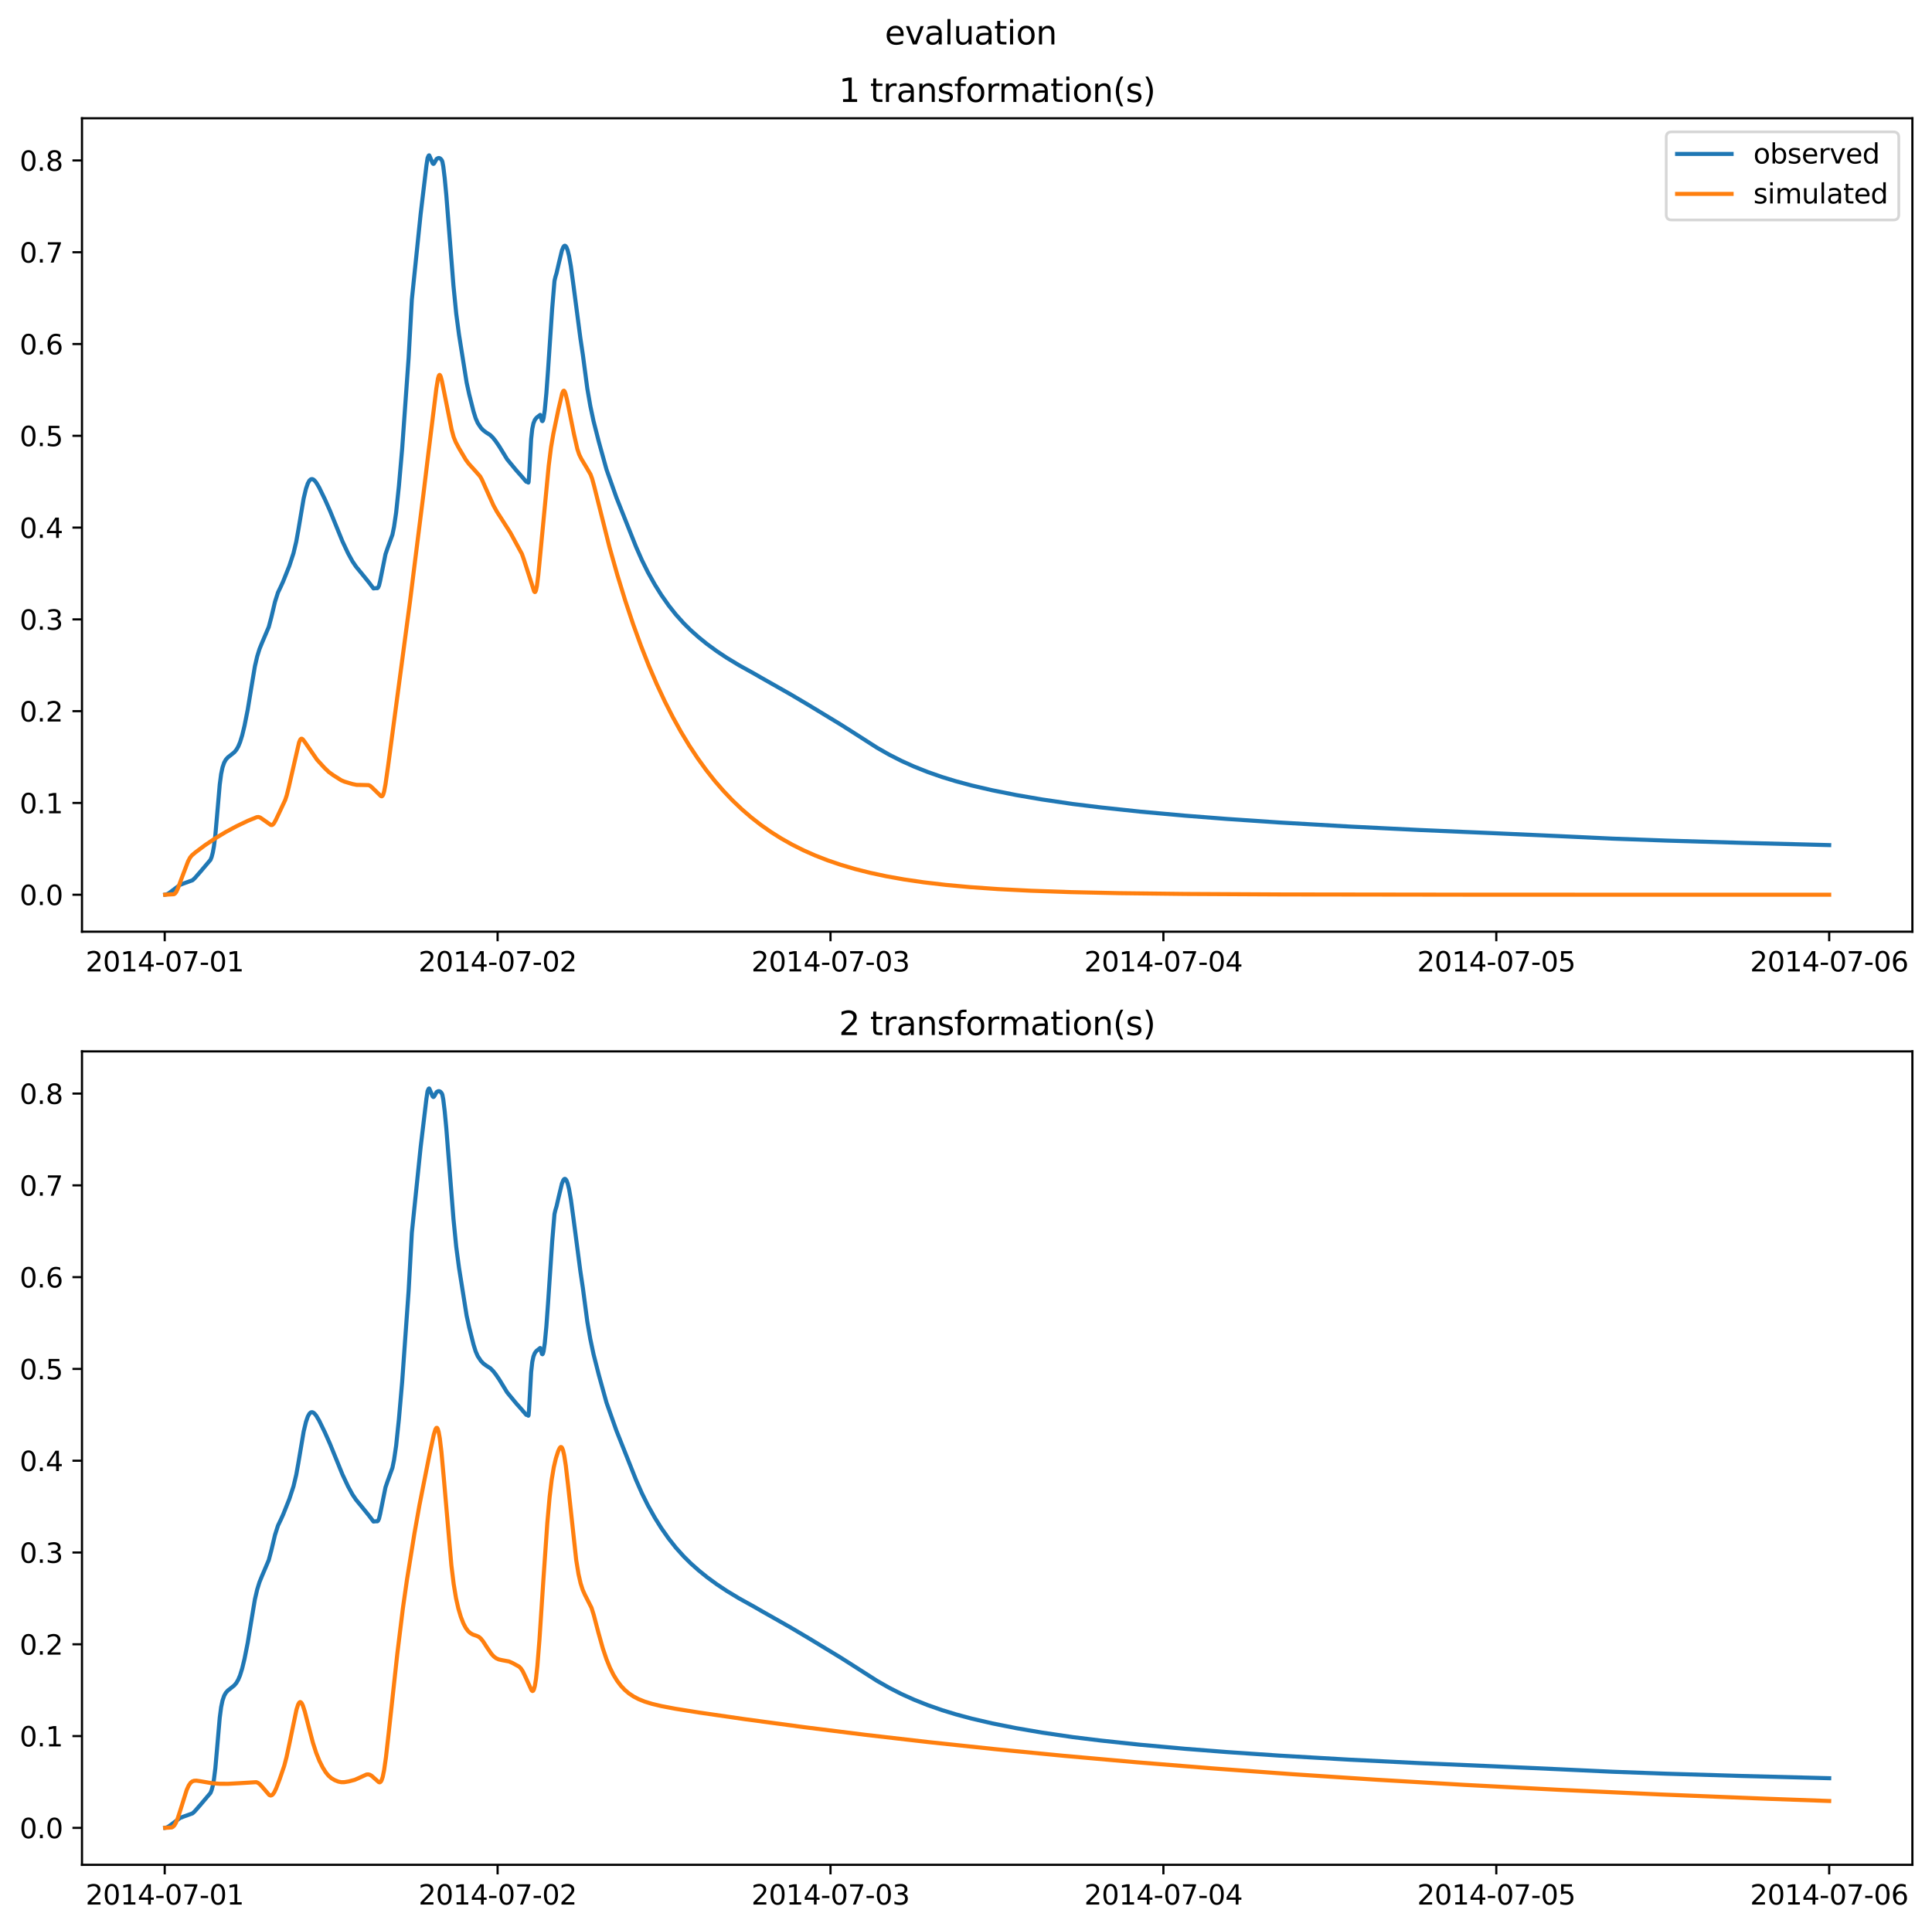 <?xml version="1.0" encoding="utf-8" standalone="no"?>
<!DOCTYPE svg PUBLIC "-//W3C//DTD SVG 1.1//EN"
  "http://www.w3.org/Graphics/SVG/1.1/DTD/svg11.dtd">
<svg xmlns:xlink="http://www.w3.org/1999/xlink" width="709.427pt" height="708.798pt" viewBox="0 0 709.427 708.798" xmlns="http://www.w3.org/2000/svg" version="1.1">
 <defs>
  <style type="text/css">*{stroke-linejoin: round; stroke-linecap: butt}</style>
 </defs>
 <g id="figure_1">
  <g id="patch_1">
   <path d="M 0 708.798 
L 709.427 708.798 
L 709.427 0 
L 0 0 
z
" style="fill: #ffffff"/>
  </g>
  <g id="axes_1">
   <g id="patch_2">
    <path d="M 30.103 342.2 
L 702.227 342.2 
L 702.227 43.44 
L 30.103 43.44 
z
" style="fill: #ffffff"/>
   </g>
   <g id="matplotlib.axis_1">
    <g id="xtick_1">
     <g id="line2d_1">
      <defs>
       <path id="mc601ce5558" d="M 0 0 
L 0 3.5 
" style="stroke: #000000; stroke-width: 0.8"/>
      </defs>
      <g>
       <use xlink:href="#mc601ce5558" x="60.484" y="342.2" style="stroke: #000000; stroke-width: 0.8"/>
      </g>
     </g>
     <g id="text_1">
      <!-- 2014-07-01 -->
      <g transform="translate(31.427 356.798) scale(0.1 -0.1)">
       <defs>
        <path id="DejaVuSans-32" d="M 1228 531 
L 3431 531 
L 3431 0 
L 469 0 
L 469 531 
Q 828 903 1448 1529 
Q 2069 2156 2228 2338 
Q 2531 2678 2651 2914 
Q 2772 3150 2772 3378 
Q 2772 3750 2511 3984 
Q 2250 4219 1831 4219 
Q 1534 4219 1204 4116 
Q 875 4013 500 3803 
L 500 4441 
Q 881 4594 1212 4672 
Q 1544 4750 1819 4750 
Q 2544 4750 2975 4387 
Q 3406 4025 3406 3419 
Q 3406 3131 3298 2873 
Q 3191 2616 2906 2266 
Q 2828 2175 2409 1742 
Q 1991 1309 1228 531 
z
" transform="scale(0.016)"/>
        <path id="DejaVuSans-30" d="M 2034 4250 
Q 1547 4250 1301 3770 
Q 1056 3291 1056 2328 
Q 1056 1369 1301 889 
Q 1547 409 2034 409 
Q 2525 409 2770 889 
Q 3016 1369 3016 2328 
Q 3016 3291 2770 3770 
Q 2525 4250 2034 4250 
z
M 2034 4750 
Q 2819 4750 3233 4129 
Q 3647 3509 3647 2328 
Q 3647 1150 3233 529 
Q 2819 -91 2034 -91 
Q 1250 -91 836 529 
Q 422 1150 422 2328 
Q 422 3509 836 4129 
Q 1250 4750 2034 4750 
z
" transform="scale(0.016)"/>
        <path id="DejaVuSans-31" d="M 794 531 
L 1825 531 
L 1825 4091 
L 703 3866 
L 703 4441 
L 1819 4666 
L 2450 4666 
L 2450 531 
L 3481 531 
L 3481 0 
L 794 0 
L 794 531 
z
" transform="scale(0.016)"/>
        <path id="DejaVuSans-34" d="M 2419 4116 
L 825 1625 
L 2419 1625 
L 2419 4116 
z
M 2253 4666 
L 3047 4666 
L 3047 1625 
L 3713 1625 
L 3713 1100 
L 3047 1100 
L 3047 0 
L 2419 0 
L 2419 1100 
L 313 1100 
L 313 1709 
L 2253 4666 
z
" transform="scale(0.016)"/>
        <path id="DejaVuSans-2d" d="M 313 2009 
L 1997 2009 
L 1997 1497 
L 313 1497 
L 313 2009 
z
" transform="scale(0.016)"/>
        <path id="DejaVuSans-37" d="M 525 4666 
L 3525 4666 
L 3525 4397 
L 1831 0 
L 1172 0 
L 2766 4134 
L 525 4134 
L 525 4666 
z
" transform="scale(0.016)"/>
       </defs>
       <use xlink:href="#DejaVuSans-32"/>
       <use xlink:href="#DejaVuSans-30" x="63.623"/>
       <use xlink:href="#DejaVuSans-31" x="127.246"/>
       <use xlink:href="#DejaVuSans-34" x="190.869"/>
       <use xlink:href="#DejaVuSans-2d" x="254.492"/>
       <use xlink:href="#DejaVuSans-30" x="290.576"/>
       <use xlink:href="#DejaVuSans-37" x="354.199"/>
       <use xlink:href="#DejaVuSans-2d" x="417.822"/>
       <use xlink:href="#DejaVuSans-30" x="453.906"/>
       <use xlink:href="#DejaVuSans-31" x="517.529"/>
      </g>
     </g>
    </g>
    <g id="xtick_2">
     <g id="line2d_2">
      <g>
       <use xlink:href="#mc601ce5558" x="182.723" y="342.2" style="stroke: #000000; stroke-width: 0.8"/>
      </g>
     </g>
     <g id="text_2">
      <!-- 2014-07-02 -->
      <g transform="translate(153.665 356.798) scale(0.1 -0.1)">
       <use xlink:href="#DejaVuSans-32"/>
       <use xlink:href="#DejaVuSans-30" x="63.623"/>
       <use xlink:href="#DejaVuSans-31" x="127.246"/>
       <use xlink:href="#DejaVuSans-34" x="190.869"/>
       <use xlink:href="#DejaVuSans-2d" x="254.492"/>
       <use xlink:href="#DejaVuSans-30" x="290.576"/>
       <use xlink:href="#DejaVuSans-37" x="354.199"/>
       <use xlink:href="#DejaVuSans-2d" x="417.822"/>
       <use xlink:href="#DejaVuSans-30" x="453.906"/>
       <use xlink:href="#DejaVuSans-32" x="517.529"/>
      </g>
     </g>
    </g>
    <g id="xtick_3">
     <g id="line2d_3">
      <g>
       <use xlink:href="#mc601ce5558" x="304.961" y="342.2" style="stroke: #000000; stroke-width: 0.8"/>
      </g>
     </g>
     <g id="text_3">
      <!-- 2014-07-03 -->
      <g transform="translate(275.903 356.798) scale(0.1 -0.1)">
       <defs>
        <path id="DejaVuSans-33" d="M 2597 2516 
Q 3050 2419 3304 2112 
Q 3559 1806 3559 1356 
Q 3559 666 3084 287 
Q 2609 -91 1734 -91 
Q 1441 -91 1130 -33 
Q 819 25 488 141 
L 488 750 
Q 750 597 1062 519 
Q 1375 441 1716 441 
Q 2309 441 2620 675 
Q 2931 909 2931 1356 
Q 2931 1769 2642 2001 
Q 2353 2234 1838 2234 
L 1294 2234 
L 1294 2753 
L 1863 2753 
Q 2328 2753 2575 2939 
Q 2822 3125 2822 3475 
Q 2822 3834 2567 4026 
Q 2313 4219 1838 4219 
Q 1578 4219 1281 4162 
Q 984 4106 628 3988 
L 628 4550 
Q 988 4650 1302 4700 
Q 1616 4750 1894 4750 
Q 2613 4750 3031 4423 
Q 3450 4097 3450 3541 
Q 3450 3153 3228 2886 
Q 3006 2619 2597 2516 
z
" transform="scale(0.016)"/>
       </defs>
       <use xlink:href="#DejaVuSans-32"/>
       <use xlink:href="#DejaVuSans-30" x="63.623"/>
       <use xlink:href="#DejaVuSans-31" x="127.246"/>
       <use xlink:href="#DejaVuSans-34" x="190.869"/>
       <use xlink:href="#DejaVuSans-2d" x="254.492"/>
       <use xlink:href="#DejaVuSans-30" x="290.576"/>
       <use xlink:href="#DejaVuSans-37" x="354.199"/>
       <use xlink:href="#DejaVuSans-2d" x="417.822"/>
       <use xlink:href="#DejaVuSans-30" x="453.906"/>
       <use xlink:href="#DejaVuSans-33" x="517.529"/>
      </g>
     </g>
    </g>
    <g id="xtick_4">
     <g id="line2d_4">
      <g>
       <use xlink:href="#mc601ce5558" x="427.199" y="342.2" style="stroke: #000000; stroke-width: 0.8"/>
      </g>
     </g>
     <g id="text_4">
      <!-- 2014-07-04 -->
      <g transform="translate(398.141 356.798) scale(0.1 -0.1)">
       <use xlink:href="#DejaVuSans-32"/>
       <use xlink:href="#DejaVuSans-30" x="63.623"/>
       <use xlink:href="#DejaVuSans-31" x="127.246"/>
       <use xlink:href="#DejaVuSans-34" x="190.869"/>
       <use xlink:href="#DejaVuSans-2d" x="254.492"/>
       <use xlink:href="#DejaVuSans-30" x="290.576"/>
       <use xlink:href="#DejaVuSans-37" x="354.199"/>
       <use xlink:href="#DejaVuSans-2d" x="417.822"/>
       <use xlink:href="#DejaVuSans-30" x="453.906"/>
       <use xlink:href="#DejaVuSans-34" x="517.529"/>
      </g>
     </g>
    </g>
    <g id="xtick_5">
     <g id="line2d_5">
      <g>
       <use xlink:href="#mc601ce5558" x="549.437" y="342.2" style="stroke: #000000; stroke-width: 0.8"/>
      </g>
     </g>
     <g id="text_5">
      <!-- 2014-07-05 -->
      <g transform="translate(520.38 356.798) scale(0.1 -0.1)">
       <defs>
        <path id="DejaVuSans-35" d="M 691 4666 
L 3169 4666 
L 3169 4134 
L 1269 4134 
L 1269 2991 
Q 1406 3038 1543 3061 
Q 1681 3084 1819 3084 
Q 2600 3084 3056 2656 
Q 3513 2228 3513 1497 
Q 3513 744 3044 326 
Q 2575 -91 1722 -91 
Q 1428 -91 1123 -41 
Q 819 9 494 109 
L 494 744 
Q 775 591 1075 516 
Q 1375 441 1709 441 
Q 2250 441 2565 725 
Q 2881 1009 2881 1497 
Q 2881 1984 2565 2268 
Q 2250 2553 1709 2553 
Q 1456 2553 1204 2497 
Q 953 2441 691 2322 
L 691 4666 
z
" transform="scale(0.016)"/>
       </defs>
       <use xlink:href="#DejaVuSans-32"/>
       <use xlink:href="#DejaVuSans-30" x="63.623"/>
       <use xlink:href="#DejaVuSans-31" x="127.246"/>
       <use xlink:href="#DejaVuSans-34" x="190.869"/>
       <use xlink:href="#DejaVuSans-2d" x="254.492"/>
       <use xlink:href="#DejaVuSans-30" x="290.576"/>
       <use xlink:href="#DejaVuSans-37" x="354.199"/>
       <use xlink:href="#DejaVuSans-2d" x="417.822"/>
       <use xlink:href="#DejaVuSans-30" x="453.906"/>
       <use xlink:href="#DejaVuSans-35" x="517.529"/>
      </g>
     </g>
    </g>
    <g id="xtick_6">
     <g id="line2d_6">
      <g>
       <use xlink:href="#mc601ce5558" x="671.676" y="342.2" style="stroke: #000000; stroke-width: 0.8"/>
      </g>
     </g>
     <g id="text_6">
      <!-- 2014-07-06 -->
      <g transform="translate(642.618 356.798) scale(0.1 -0.1)">
       <defs>
        <path id="DejaVuSans-36" d="M 2113 2584 
Q 1688 2584 1439 2293 
Q 1191 2003 1191 1497 
Q 1191 994 1439 701 
Q 1688 409 2113 409 
Q 2538 409 2786 701 
Q 3034 994 3034 1497 
Q 3034 2003 2786 2293 
Q 2538 2584 2113 2584 
z
M 3366 4563 
L 3366 3988 
Q 3128 4100 2886 4159 
Q 2644 4219 2406 4219 
Q 1781 4219 1451 3797 
Q 1122 3375 1075 2522 
Q 1259 2794 1537 2939 
Q 1816 3084 2150 3084 
Q 2853 3084 3261 2657 
Q 3669 2231 3669 1497 
Q 3669 778 3244 343 
Q 2819 -91 2113 -91 
Q 1303 -91 875 529 
Q 447 1150 447 2328 
Q 447 3434 972 4092 
Q 1497 4750 2381 4750 
Q 2619 4750 2861 4703 
Q 3103 4656 3366 4563 
z
" transform="scale(0.016)"/>
       </defs>
       <use xlink:href="#DejaVuSans-32"/>
       <use xlink:href="#DejaVuSans-30" x="63.623"/>
       <use xlink:href="#DejaVuSans-31" x="127.246"/>
       <use xlink:href="#DejaVuSans-34" x="190.869"/>
       <use xlink:href="#DejaVuSans-2d" x="254.492"/>
       <use xlink:href="#DejaVuSans-30" x="290.576"/>
       <use xlink:href="#DejaVuSans-37" x="354.199"/>
       <use xlink:href="#DejaVuSans-2d" x="417.822"/>
       <use xlink:href="#DejaVuSans-30" x="453.906"/>
       <use xlink:href="#DejaVuSans-36" x="517.529"/>
      </g>
     </g>
    </g>
   </g>
   <g id="matplotlib.axis_2">
    <g id="ytick_1">
     <g id="line2d_7">
      <defs>
       <path id="m1b5221e167" d="M 0 0 
L -3.5 0 
" style="stroke: #000000; stroke-width: 0.8"/>
      </defs>
      <g>
       <use xlink:href="#m1b5221e167" x="30.103" y="328.62" style="stroke: #000000; stroke-width: 0.8"/>
      </g>
     </g>
     <g id="text_7">
      <!-- 0.0 -->
      <g transform="translate(7.2 332.419) scale(0.1 -0.1)">
       <defs>
        <path id="DejaVuSans-2e" d="M 684 794 
L 1344 794 
L 1344 0 
L 684 0 
L 684 794 
z
" transform="scale(0.016)"/>
       </defs>
       <use xlink:href="#DejaVuSans-30"/>
       <use xlink:href="#DejaVuSans-2e" x="63.623"/>
       <use xlink:href="#DejaVuSans-30" x="95.41"/>
      </g>
     </g>
    </g>
    <g id="ytick_2">
     <g id="line2d_8">
      <g>
       <use xlink:href="#m1b5221e167" x="30.103" y="294.909" style="stroke: #000000; stroke-width: 0.8"/>
      </g>
     </g>
     <g id="text_8">
      <!-- 0.1 -->
      <g transform="translate(7.2 298.708) scale(0.1 -0.1)">
       <use xlink:href="#DejaVuSans-30"/>
       <use xlink:href="#DejaVuSans-2e" x="63.623"/>
       <use xlink:href="#DejaVuSans-31" x="95.41"/>
      </g>
     </g>
    </g>
    <g id="ytick_3">
     <g id="line2d_9">
      <g>
       <use xlink:href="#m1b5221e167" x="30.103" y="261.198" style="stroke: #000000; stroke-width: 0.8"/>
      </g>
     </g>
     <g id="text_9">
      <!-- 0.2 -->
      <g transform="translate(7.2 264.997) scale(0.1 -0.1)">
       <use xlink:href="#DejaVuSans-30"/>
       <use xlink:href="#DejaVuSans-2e" x="63.623"/>
       <use xlink:href="#DejaVuSans-32" x="95.41"/>
      </g>
     </g>
    </g>
    <g id="ytick_4">
     <g id="line2d_10">
      <g>
       <use xlink:href="#m1b5221e167" x="30.103" y="227.487" style="stroke: #000000; stroke-width: 0.8"/>
      </g>
     </g>
     <g id="text_10">
      <!-- 0.3 -->
      <g transform="translate(7.2 231.286) scale(0.1 -0.1)">
       <use xlink:href="#DejaVuSans-30"/>
       <use xlink:href="#DejaVuSans-2e" x="63.623"/>
       <use xlink:href="#DejaVuSans-33" x="95.41"/>
      </g>
     </g>
    </g>
    <g id="ytick_5">
     <g id="line2d_11">
      <g>
       <use xlink:href="#m1b5221e167" x="30.103" y="193.776" style="stroke: #000000; stroke-width: 0.8"/>
      </g>
     </g>
     <g id="text_11">
      <!-- 0.4 -->
      <g transform="translate(7.2 197.575) scale(0.1 -0.1)">
       <use xlink:href="#DejaVuSans-30"/>
       <use xlink:href="#DejaVuSans-2e" x="63.623"/>
       <use xlink:href="#DejaVuSans-34" x="95.41"/>
      </g>
     </g>
    </g>
    <g id="ytick_6">
     <g id="line2d_12">
      <g>
       <use xlink:href="#m1b5221e167" x="30.103" y="160.065" style="stroke: #000000; stroke-width: 0.8"/>
      </g>
     </g>
     <g id="text_12">
      <!-- 0.5 -->
      <g transform="translate(7.2 163.864) scale(0.1 -0.1)">
       <use xlink:href="#DejaVuSans-30"/>
       <use xlink:href="#DejaVuSans-2e" x="63.623"/>
       <use xlink:href="#DejaVuSans-35" x="95.41"/>
      </g>
     </g>
    </g>
    <g id="ytick_7">
     <g id="line2d_13">
      <g>
       <use xlink:href="#m1b5221e167" x="30.103" y="126.354" style="stroke: #000000; stroke-width: 0.8"/>
      </g>
     </g>
     <g id="text_13">
      <!-- 0.6 -->
      <g transform="translate(7.2 130.153) scale(0.1 -0.1)">
       <use xlink:href="#DejaVuSans-30"/>
       <use xlink:href="#DejaVuSans-2e" x="63.623"/>
       <use xlink:href="#DejaVuSans-36" x="95.41"/>
      </g>
     </g>
    </g>
    <g id="ytick_8">
     <g id="line2d_14">
      <g>
       <use xlink:href="#m1b5221e167" x="30.103" y="92.643" style="stroke: #000000; stroke-width: 0.8"/>
      </g>
     </g>
     <g id="text_14">
      <!-- 0.7 -->
      <g transform="translate(7.2 96.442) scale(0.1 -0.1)">
       <use xlink:href="#DejaVuSans-30"/>
       <use xlink:href="#DejaVuSans-2e" x="63.623"/>
       <use xlink:href="#DejaVuSans-37" x="95.41"/>
      </g>
     </g>
    </g>
    <g id="ytick_9">
     <g id="line2d_15">
      <g>
       <use xlink:href="#m1b5221e167" x="30.103" y="58.932" style="stroke: #000000; stroke-width: 0.8"/>
      </g>
     </g>
     <g id="text_15">
      <!-- 0.8 -->
      <g transform="translate(7.2 62.731) scale(0.1 -0.1)">
       <defs>
        <path id="DejaVuSans-38" d="M 2034 2216 
Q 1584 2216 1326 1975 
Q 1069 1734 1069 1313 
Q 1069 891 1326 650 
Q 1584 409 2034 409 
Q 2484 409 2743 651 
Q 3003 894 3003 1313 
Q 3003 1734 2745 1975 
Q 2488 2216 2034 2216 
z
M 1403 2484 
Q 997 2584 770 2862 
Q 544 3141 544 3541 
Q 544 4100 942 4425 
Q 1341 4750 2034 4750 
Q 2731 4750 3128 4425 
Q 3525 4100 3525 3541 
Q 3525 3141 3298 2862 
Q 3072 2584 2669 2484 
Q 3125 2378 3379 2068 
Q 3634 1759 3634 1313 
Q 3634 634 3220 271 
Q 2806 -91 2034 -91 
Q 1263 -91 848 271 
Q 434 634 434 1313 
Q 434 1759 690 2068 
Q 947 2378 1403 2484 
z
M 1172 3481 
Q 1172 3119 1398 2916 
Q 1625 2713 2034 2713 
Q 2441 2713 2670 2916 
Q 2900 3119 2900 3481 
Q 2900 3844 2670 4047 
Q 2441 4250 2034 4250 
Q 1625 4250 1398 4047 
Q 1172 3844 1172 3481 
z
" transform="scale(0.016)"/>
       </defs>
       <use xlink:href="#DejaVuSans-30"/>
       <use xlink:href="#DejaVuSans-2e" x="63.623"/>
       <use xlink:href="#DejaVuSans-38" x="95.41"/>
      </g>
     </g>
    </g>
   </g>
   <g id="line2d_16">
    <path d="M 60.654 328.593 
L 61.248 328.477 
L 62.012 328.065 
L 64.219 326.404 
L 66.087 325.015 
L 67.275 324.537 
L 70.671 323.314 
L 71.52 322.533 
L 73.727 320.002 
L 77.292 315.797 
L 77.717 314.742 
L 78.141 313.129 
L 78.565 310.79 
L 79.075 306.706 
L 79.669 299.942 
L 80.688 288.162 
L 81.197 284.301 
L 81.706 281.87 
L 82.301 280.13 
L 82.895 279.052 
L 83.659 278.175 
L 84.762 277.316 
L 86.036 276.293 
L 86.8 275.377 
L 87.479 274.198 
L 88.158 272.577 
L 88.922 270.109 
L 89.771 266.623 
L 90.959 260.657 
L 92.148 253.401 
L 93.591 244.743 
L 94.439 241.109 
L 95.288 238.362 
L 96.222 236.069 
L 98.684 230.283 
L 99.618 226.768 
L 100.976 221.043 
L 102.079 217.604 
L 103.098 215.476 
L 103.947 213.607 
L 106.239 207.857 
L 107.767 203.196 
L 108.786 198.913 
L 109.549 194.669 
L 111.502 183.074 
L 112.351 179.523 
L 113.03 177.552 
L 113.624 176.493 
L 114.133 176.04 
L 114.558 175.945 
L 114.982 176.071 
L 115.492 176.464 
L 116.171 177.312 
L 117.189 179.038 
L 119.312 183.412 
L 121.179 187.611 
L 125.763 198.869 
L 127.8 203.202 
L 129.413 206.16 
L 130.771 208.163 
L 132.469 210.216 
L 135.525 213.981 
L 137.138 216.12 
L 137.478 216.082 
L 137.987 216.02 
L 138.581 216.026 
L 138.836 215.8 
L 139.175 215.062 
L 139.6 213.317 
L 141.552 203.556 
L 142.316 201.32 
L 144.099 196.383 
L 144.693 193.475 
L 145.457 188.272 
L 146.476 178.552 
L 147.664 164.899 
L 150.041 131.468 
L 151.229 110.032 
L 154.455 78.664 
L 156.577 60.858 
L 157.002 58.043 
L 157.426 57.122 
L 157.596 57.05 
L 157.766 57.366 
L 158.869 59.99 
L 159.124 60.196 
L 159.294 60.129 
L 159.548 59.764 
L 160.312 58.387 
L 160.907 58.053 
L 161.331 58.052 
L 161.755 58.291 
L 162.18 58.789 
L 162.435 59.363 
L 162.774 61.127 
L 163.283 65.332 
L 163.878 71.58 
L 164.981 85.569 
L 166.509 104.92 
L 167.528 115.215 
L 168.546 122.904 
L 171.348 140.514 
L 172.281 144.804 
L 173.894 151.166 
L 174.658 153.615 
L 175.422 155.363 
L 176.611 157.153 
L 177.545 158.11 
L 178.648 158.926 
L 180.006 159.775 
L 181.025 160.787 
L 181.959 161.963 
L 183.317 163.933 
L 186.203 168.663 
L 187.476 170.214 
L 188.835 171.855 
L 189.683 172.871 
L 191.381 174.771 
L 193.249 176.933 
L 193.588 176.963 
L 194.013 177.248 
L 194.098 177.032 
L 194.267 174.953 
L 195.031 161.28 
L 195.456 157.471 
L 195.88 155.503 
L 196.39 154.234 
L 196.984 153.446 
L 198.342 152.382 
L 198.597 153.218 
L 199.021 154.598 
L 199.191 154.679 
L 199.361 154.442 
L 199.615 153.514 
L 200.04 150.635 
L 200.634 144.335 
L 201.228 136.158 
L 202.756 113.356 
L 203.605 103.183 
L 203.945 101.71 
L 204.369 100.305 
L 205.218 96.619 
L 206.321 92.035 
L 206.831 90.761 
L 207.17 90.334 
L 207.425 90.247 
L 207.68 90.363 
L 208.019 90.834 
L 208.444 91.929 
L 208.953 93.979 
L 209.632 97.866 
L 210.566 104.724 
L 213.112 124.192 
L 214.046 130.458 
L 215.659 142.695 
L 216.763 149.091 
L 217.951 154.694 
L 219.903 162.332 
L 222.705 172.445 
L 226.355 182.759 
L 233.57 200.886 
L 235.693 205.702 
L 237.9 210.158 
L 240.446 214.705 
L 242.823 218.51 
L 245.54 222.382 
L 248.171 225.707 
L 251.057 228.92 
L 253.689 231.521 
L 256.575 234.08 
L 259.631 236.555 
L 263.281 239.223 
L 266.846 241.59 
L 271.43 244.365 
L 276.948 247.427 
L 279.749 249.041 
L 290.275 255.011 
L 296.981 258.983 
L 308.696 266.1 
L 312.771 268.686 
L 322.023 274.614 
L 326.522 277.176 
L 331.021 279.465 
L 335.69 281.569 
L 340.699 283.56 
L 345.962 285.4 
L 350.97 286.93 
L 356.827 288.503 
L 364.382 290.258 
L 373.211 292.017 
L 382.633 293.633 
L 394.008 295.307 
L 404.364 296.573 
L 418.541 298.083 
L 435.179 299.587 
L 450.628 300.79 
L 469.558 302.075 
L 495.449 303.575 
L 521.34 304.849 
L 547.825 305.988 
L 572.272 307.087 
L 591.966 308.009 
L 612 308.739 
L 639.843 309.57 
L 671.676 310.391 
L 671.676 310.391 
" clip-path="url(#p27206ce839)" style="fill: none; stroke: #1f77b4; stroke-width: 1.5; stroke-linecap: square"/>
   </g>
   <g id="line2d_17">
    <path d="M 60.654 328.62 
L 63.88 328.435 
L 64.304 328.148 
L 64.729 327.569 
L 65.323 326.297 
L 66.766 322.384 
L 69.058 316.359 
L 69.822 314.936 
L 70.501 314.128 
L 71.774 313.048 
L 75.255 310.45 
L 78.99 307.939 
L 82.81 305.635 
L 86.8 303.486 
L 91.044 301.456 
L 94.27 300.136 
L 94.949 300.073 
L 95.543 300.277 
L 96.477 300.907 
L 99.448 302.997 
L 99.872 303.02 
L 100.212 302.827 
L 100.636 302.317 
L 101.315 301.087 
L 104.711 293.858 
L 105.305 292.06 
L 106.069 288.974 
L 109.804 272.719 
L 110.229 271.701 
L 110.568 271.341 
L 110.823 271.317 
L 111.162 271.532 
L 111.757 272.284 
L 116.425 279.049 
L 119.057 281.927 
L 120.755 283.556 
L 122.368 284.722 
L 125.339 286.599 
L 126.527 287.095 
L 129.498 287.981 
L 130.941 288.271 
L 132.639 288.298 
L 135.355 288.368 
L 135.95 288.647 
L 136.714 289.314 
L 139.854 292.384 
L 140.194 292.475 
L 140.449 292.312 
L 140.703 291.861 
L 141.043 290.74 
L 141.552 288.051 
L 142.486 281.506 
L 150.55 220.957 
L 152.333 206.644 
L 155.474 181.576 
L 157.341 166.136 
L 160.227 142.69 
L 160.822 139.035 
L 161.161 137.925 
L 161.416 137.692 
L 161.586 137.813 
L 161.84 138.347 
L 162.265 139.916 
L 163.199 144.556 
L 165.83 157.754 
L 166.594 160.543 
L 167.358 162.411 
L 168.631 164.786 
L 171.093 168.93 
L 172.197 170.398 
L 174.404 172.828 
L 176.271 174.939 
L 176.95 176.138 
L 178.224 178.996 
L 181.195 185.618 
L 182.468 187.942 
L 184.76 191.507 
L 187.391 195.63 
L 191.636 203.428 
L 192.4 205.578 
L 196.135 217.225 
L 196.39 217.46 
L 196.559 217.378 
L 196.814 216.816 
L 197.154 215.191 
L 197.663 211.16 
L 198.682 200.51 
L 201.483 171.079 
L 202.332 164.314 
L 203.181 159.373 
L 205.048 150.388 
L 206.406 144.555 
L 206.831 143.598 
L 207.085 143.492 
L 207.34 143.766 
L 207.68 144.649 
L 208.274 147.117 
L 210.736 159.34 
L 212.009 164.95 
L 212.688 166.957 
L 213.452 168.513 
L 215.235 171.485 
L 216.848 174.249 
L 217.442 175.86 
L 218.206 178.68 
L 223.808 200.983 
L 226.694 211.189 
L 229.581 220.579 
L 232.467 229.218 
L 235.353 237.166 
L 238.239 244.478 
L 241.125 251.206 
L 244.096 257.571 
L 247.068 263.412 
L 250.039 268.773 
L 253.095 273.827 
L 256.151 278.455 
L 259.291 282.804 
L 262.432 286.776 
L 265.658 290.498 
L 268.969 293.973 
L 272.364 297.209 
L 275.844 300.212 
L 279.41 302.991 
L 283.06 305.555 
L 286.88 307.964 
L 290.87 310.211 
L 295.029 312.295 
L 299.358 314.213 
L 303.942 315.999 
L 308.781 317.645 
L 313.959 319.169 
L 319.477 320.561 
L 325.504 321.848 
L 332.04 323.013 
L 339.256 324.067 
L 347.235 325.004 
L 356.233 325.832 
L 366.504 326.547 
L 378.559 327.156 
L 392.989 327.655 
L 411.071 328.048 
L 435.179 328.335 
L 471.001 328.519 
L 538.742 328.606 
L 671.676 328.62 
L 671.676 328.62 
" clip-path="url(#p27206ce839)" style="fill: none; stroke: #ff7f0e; stroke-width: 1.5; stroke-linecap: square"/>
   </g>
   <g id="patch_3">
    <path d="M 30.103 342.2 
L 30.103 43.44 
" style="fill: none; stroke: #000000; stroke-width: 0.8; stroke-linejoin: miter; stroke-linecap: square"/>
   </g>
   <g id="patch_4">
    <path d="M 702.227 342.2 
L 702.227 43.44 
" style="fill: none; stroke: #000000; stroke-width: 0.8; stroke-linejoin: miter; stroke-linecap: square"/>
   </g>
   <g id="patch_5">
    <path d="M 30.103 342.2 
L 702.227 342.2 
" style="fill: none; stroke: #000000; stroke-width: 0.8; stroke-linejoin: miter; stroke-linecap: square"/>
   </g>
   <g id="patch_6">
    <path d="M 30.103 43.44 
L 702.227 43.44 
" style="fill: none; stroke: #000000; stroke-width: 0.8; stroke-linejoin: miter; stroke-linecap: square"/>
   </g>
   <g id="text_16">
    <!-- 1 transformation(s) -->
    <g transform="translate(308.05 37.44) scale(0.12 -0.12)">
     <defs>
      <path id="DejaVuSans-20" transform="scale(0.016)"/>
      <path id="DejaVuSans-74" d="M 1172 4494 
L 1172 3500 
L 2356 3500 
L 2356 3053 
L 1172 3053 
L 1172 1153 
Q 1172 725 1289 603 
Q 1406 481 1766 481 
L 2356 481 
L 2356 0 
L 1766 0 
Q 1100 0 847 248 
Q 594 497 594 1153 
L 594 3053 
L 172 3053 
L 172 3500 
L 594 3500 
L 594 4494 
L 1172 4494 
z
" transform="scale(0.016)"/>
      <path id="DejaVuSans-72" d="M 2631 2963 
Q 2534 3019 2420 3045 
Q 2306 3072 2169 3072 
Q 1681 3072 1420 2755 
Q 1159 2438 1159 1844 
L 1159 0 
L 581 0 
L 581 3500 
L 1159 3500 
L 1159 2956 
Q 1341 3275 1631 3429 
Q 1922 3584 2338 3584 
Q 2397 3584 2469 3576 
Q 2541 3569 2628 3553 
L 2631 2963 
z
" transform="scale(0.016)"/>
      <path id="DejaVuSans-61" d="M 2194 1759 
Q 1497 1759 1228 1600 
Q 959 1441 959 1056 
Q 959 750 1161 570 
Q 1363 391 1709 391 
Q 2188 391 2477 730 
Q 2766 1069 2766 1631 
L 2766 1759 
L 2194 1759 
z
M 3341 1997 
L 3341 0 
L 2766 0 
L 2766 531 
Q 2569 213 2275 61 
Q 1981 -91 1556 -91 
Q 1019 -91 701 211 
Q 384 513 384 1019 
Q 384 1609 779 1909 
Q 1175 2209 1959 2209 
L 2766 2209 
L 2766 2266 
Q 2766 2663 2505 2880 
Q 2244 3097 1772 3097 
Q 1472 3097 1187 3025 
Q 903 2953 641 2809 
L 641 3341 
Q 956 3463 1253 3523 
Q 1550 3584 1831 3584 
Q 2591 3584 2966 3190 
Q 3341 2797 3341 1997 
z
" transform="scale(0.016)"/>
      <path id="DejaVuSans-6e" d="M 3513 2113 
L 3513 0 
L 2938 0 
L 2938 2094 
Q 2938 2591 2744 2837 
Q 2550 3084 2163 3084 
Q 1697 3084 1428 2787 
Q 1159 2491 1159 1978 
L 1159 0 
L 581 0 
L 581 3500 
L 1159 3500 
L 1159 2956 
Q 1366 3272 1645 3428 
Q 1925 3584 2291 3584 
Q 2894 3584 3203 3211 
Q 3513 2838 3513 2113 
z
" transform="scale(0.016)"/>
      <path id="DejaVuSans-73" d="M 2834 3397 
L 2834 2853 
Q 2591 2978 2328 3040 
Q 2066 3103 1784 3103 
Q 1356 3103 1142 2972 
Q 928 2841 928 2578 
Q 928 2378 1081 2264 
Q 1234 2150 1697 2047 
L 1894 2003 
Q 2506 1872 2764 1633 
Q 3022 1394 3022 966 
Q 3022 478 2636 193 
Q 2250 -91 1575 -91 
Q 1294 -91 989 -36 
Q 684 19 347 128 
L 347 722 
Q 666 556 975 473 
Q 1284 391 1588 391 
Q 1994 391 2212 530 
Q 2431 669 2431 922 
Q 2431 1156 2273 1281 
Q 2116 1406 1581 1522 
L 1381 1569 
Q 847 1681 609 1914 
Q 372 2147 372 2553 
Q 372 3047 722 3315 
Q 1072 3584 1716 3584 
Q 2034 3584 2315 3537 
Q 2597 3491 2834 3397 
z
" transform="scale(0.016)"/>
      <path id="DejaVuSans-66" d="M 2375 4863 
L 2375 4384 
L 1825 4384 
Q 1516 4384 1395 4259 
Q 1275 4134 1275 3809 
L 1275 3500 
L 2222 3500 
L 2222 3053 
L 1275 3053 
L 1275 0 
L 697 0 
L 697 3053 
L 147 3053 
L 147 3500 
L 697 3500 
L 697 3744 
Q 697 4328 969 4595 
Q 1241 4863 1831 4863 
L 2375 4863 
z
" transform="scale(0.016)"/>
      <path id="DejaVuSans-6f" d="M 1959 3097 
Q 1497 3097 1228 2736 
Q 959 2375 959 1747 
Q 959 1119 1226 758 
Q 1494 397 1959 397 
Q 2419 397 2687 759 
Q 2956 1122 2956 1747 
Q 2956 2369 2687 2733 
Q 2419 3097 1959 3097 
z
M 1959 3584 
Q 2709 3584 3137 3096 
Q 3566 2609 3566 1747 
Q 3566 888 3137 398 
Q 2709 -91 1959 -91 
Q 1206 -91 779 398 
Q 353 888 353 1747 
Q 353 2609 779 3096 
Q 1206 3584 1959 3584 
z
" transform="scale(0.016)"/>
      <path id="DejaVuSans-6d" d="M 3328 2828 
Q 3544 3216 3844 3400 
Q 4144 3584 4550 3584 
Q 5097 3584 5394 3201 
Q 5691 2819 5691 2113 
L 5691 0 
L 5113 0 
L 5113 2094 
Q 5113 2597 4934 2840 
Q 4756 3084 4391 3084 
Q 3944 3084 3684 2787 
Q 3425 2491 3425 1978 
L 3425 0 
L 2847 0 
L 2847 2094 
Q 2847 2600 2669 2842 
Q 2491 3084 2119 3084 
Q 1678 3084 1418 2786 
Q 1159 2488 1159 1978 
L 1159 0 
L 581 0 
L 581 3500 
L 1159 3500 
L 1159 2956 
Q 1356 3278 1631 3431 
Q 1906 3584 2284 3584 
Q 2666 3584 2933 3390 
Q 3200 3197 3328 2828 
z
" transform="scale(0.016)"/>
      <path id="DejaVuSans-69" d="M 603 3500 
L 1178 3500 
L 1178 0 
L 603 0 
L 603 3500 
z
M 603 4863 
L 1178 4863 
L 1178 4134 
L 603 4134 
L 603 4863 
z
" transform="scale(0.016)"/>
      <path id="DejaVuSans-28" d="M 1984 4856 
Q 1566 4138 1362 3434 
Q 1159 2731 1159 2009 
Q 1159 1288 1364 580 
Q 1569 -128 1984 -844 
L 1484 -844 
Q 1016 -109 783 600 
Q 550 1309 550 2009 
Q 550 2706 781 3412 
Q 1013 4119 1484 4856 
L 1984 4856 
z
" transform="scale(0.016)"/>
      <path id="DejaVuSans-29" d="M 513 4856 
L 1013 4856 
Q 1481 4119 1714 3412 
Q 1947 2706 1947 2009 
Q 1947 1309 1714 600 
Q 1481 -109 1013 -844 
L 513 -844 
Q 928 -128 1133 580 
Q 1338 1288 1338 2009 
Q 1338 2731 1133 3434 
Q 928 4138 513 4856 
z
" transform="scale(0.016)"/>
     </defs>
     <use xlink:href="#DejaVuSans-31"/>
     <use xlink:href="#DejaVuSans-20" x="63.623"/>
     <use xlink:href="#DejaVuSans-74" x="95.41"/>
     <use xlink:href="#DejaVuSans-72" x="134.619"/>
     <use xlink:href="#DejaVuSans-61" x="175.732"/>
     <use xlink:href="#DejaVuSans-6e" x="237.012"/>
     <use xlink:href="#DejaVuSans-73" x="300.391"/>
     <use xlink:href="#DejaVuSans-66" x="352.49"/>
     <use xlink:href="#DejaVuSans-6f" x="387.695"/>
     <use xlink:href="#DejaVuSans-72" x="448.877"/>
     <use xlink:href="#DejaVuSans-6d" x="488.24"/>
     <use xlink:href="#DejaVuSans-61" x="585.652"/>
     <use xlink:href="#DejaVuSans-74" x="646.932"/>
     <use xlink:href="#DejaVuSans-69" x="686.141"/>
     <use xlink:href="#DejaVuSans-6f" x="713.924"/>
     <use xlink:href="#DejaVuSans-6e" x="775.105"/>
     <use xlink:href="#DejaVuSans-28" x="838.484"/>
     <use xlink:href="#DejaVuSans-73" x="877.498"/>
     <use xlink:href="#DejaVuSans-29" x="929.598"/>
    </g>
   </g>
   <g id="legend_1">
    <g id="patch_7">
     <path d="M 613.833 80.796 
L 695.227 80.796 
Q 697.227 80.796 697.227 78.796 
L 697.227 50.44 
Q 697.227 48.44 695.227 48.44 
L 613.833 48.44 
Q 611.833 48.44 611.833 50.44 
L 611.833 78.796 
Q 611.833 80.796 613.833 80.796 
z
" style="fill: #ffffff; opacity: 0.8; stroke: #cccccc; stroke-linejoin: miter"/>
    </g>
    <g id="line2d_18">
     <path d="M 615.833 56.538 
L 625.833 56.538 
L 635.833 56.538 
" style="fill: none; stroke: #1f77b4; stroke-width: 1.5; stroke-linecap: square"/>
    </g>
    <g id="text_17">
     <!-- observed -->
     <g transform="translate(643.833 60.038) scale(0.1 -0.1)">
      <defs>
       <path id="DejaVuSans-62" d="M 3116 1747 
Q 3116 2381 2855 2742 
Q 2594 3103 2138 3103 
Q 1681 3103 1420 2742 
Q 1159 2381 1159 1747 
Q 1159 1113 1420 752 
Q 1681 391 2138 391 
Q 2594 391 2855 752 
Q 3116 1113 3116 1747 
z
M 1159 2969 
Q 1341 3281 1617 3432 
Q 1894 3584 2278 3584 
Q 2916 3584 3314 3078 
Q 3713 2572 3713 1747 
Q 3713 922 3314 415 
Q 2916 -91 2278 -91 
Q 1894 -91 1617 61 
Q 1341 213 1159 525 
L 1159 0 
L 581 0 
L 581 4863 
L 1159 4863 
L 1159 2969 
z
" transform="scale(0.016)"/>
       <path id="DejaVuSans-65" d="M 3597 1894 
L 3597 1613 
L 953 1613 
Q 991 1019 1311 708 
Q 1631 397 2203 397 
Q 2534 397 2845 478 
Q 3156 559 3463 722 
L 3463 178 
Q 3153 47 2828 -22 
Q 2503 -91 2169 -91 
Q 1331 -91 842 396 
Q 353 884 353 1716 
Q 353 2575 817 3079 
Q 1281 3584 2069 3584 
Q 2775 3584 3186 3129 
Q 3597 2675 3597 1894 
z
M 3022 2063 
Q 3016 2534 2758 2815 
Q 2500 3097 2075 3097 
Q 1594 3097 1305 2825 
Q 1016 2553 972 2059 
L 3022 2063 
z
" transform="scale(0.016)"/>
       <path id="DejaVuSans-76" d="M 191 3500 
L 800 3500 
L 1894 563 
L 2988 3500 
L 3597 3500 
L 2284 0 
L 1503 0 
L 191 3500 
z
" transform="scale(0.016)"/>
       <path id="DejaVuSans-64" d="M 2906 2969 
L 2906 4863 
L 3481 4863 
L 3481 0 
L 2906 0 
L 2906 525 
Q 2725 213 2448 61 
Q 2172 -91 1784 -91 
Q 1150 -91 751 415 
Q 353 922 353 1747 
Q 353 2572 751 3078 
Q 1150 3584 1784 3584 
Q 2172 3584 2448 3432 
Q 2725 3281 2906 2969 
z
M 947 1747 
Q 947 1113 1208 752 
Q 1469 391 1925 391 
Q 2381 391 2643 752 
Q 2906 1113 2906 1747 
Q 2906 2381 2643 2742 
Q 2381 3103 1925 3103 
Q 1469 3103 1208 2742 
Q 947 2381 947 1747 
z
" transform="scale(0.016)"/>
      </defs>
      <use xlink:href="#DejaVuSans-6f"/>
      <use xlink:href="#DejaVuSans-62" x="61.182"/>
      <use xlink:href="#DejaVuSans-73" x="124.658"/>
      <use xlink:href="#DejaVuSans-65" x="176.758"/>
      <use xlink:href="#DejaVuSans-72" x="238.281"/>
      <use xlink:href="#DejaVuSans-76" x="279.395"/>
      <use xlink:href="#DejaVuSans-65" x="338.574"/>
      <use xlink:href="#DejaVuSans-64" x="400.098"/>
     </g>
    </g>
    <g id="line2d_19">
     <path d="M 615.833 71.217 
L 625.833 71.217 
L 635.833 71.217 
" style="fill: none; stroke: #ff7f0e; stroke-width: 1.5; stroke-linecap: square"/>
    </g>
    <g id="text_18">
     <!-- simulated -->
     <g transform="translate(643.833 74.717) scale(0.1 -0.1)">
      <defs>
       <path id="DejaVuSans-75" d="M 544 1381 
L 544 3500 
L 1119 3500 
L 1119 1403 
Q 1119 906 1312 657 
Q 1506 409 1894 409 
Q 2359 409 2629 706 
Q 2900 1003 2900 1516 
L 2900 3500 
L 3475 3500 
L 3475 0 
L 2900 0 
L 2900 538 
Q 2691 219 2414 64 
Q 2138 -91 1772 -91 
Q 1169 -91 856 284 
Q 544 659 544 1381 
z
M 1991 3584 
L 1991 3584 
z
" transform="scale(0.016)"/>
       <path id="DejaVuSans-6c" d="M 603 4863 
L 1178 4863 
L 1178 0 
L 603 0 
L 603 4863 
z
" transform="scale(0.016)"/>
      </defs>
      <use xlink:href="#DejaVuSans-73"/>
      <use xlink:href="#DejaVuSans-69" x="52.1"/>
      <use xlink:href="#DejaVuSans-6d" x="79.883"/>
      <use xlink:href="#DejaVuSans-75" x="177.295"/>
      <use xlink:href="#DejaVuSans-6c" x="240.674"/>
      <use xlink:href="#DejaVuSans-61" x="268.457"/>
      <use xlink:href="#DejaVuSans-74" x="329.736"/>
      <use xlink:href="#DejaVuSans-65" x="368.945"/>
      <use xlink:href="#DejaVuSans-64" x="430.469"/>
     </g>
    </g>
   </g>
  </g>
  <g id="axes_2">
   <g id="patch_8">
    <path d="M 30.103 684.92 
L 702.227 684.92 
L 702.227 386.16 
L 30.103 386.16 
z
" style="fill: #ffffff"/>
   </g>
   <g id="matplotlib.axis_3">
    <g id="xtick_7">
     <g id="line2d_20">
      <g>
       <use xlink:href="#mc601ce5558" x="60.484" y="684.92" style="stroke: #000000; stroke-width: 0.8"/>
      </g>
     </g>
     <g id="text_19">
      <!-- 2014-07-01 -->
      <g transform="translate(31.427 699.518) scale(0.1 -0.1)">
       <use xlink:href="#DejaVuSans-32"/>
       <use xlink:href="#DejaVuSans-30" x="63.623"/>
       <use xlink:href="#DejaVuSans-31" x="127.246"/>
       <use xlink:href="#DejaVuSans-34" x="190.869"/>
       <use xlink:href="#DejaVuSans-2d" x="254.492"/>
       <use xlink:href="#DejaVuSans-30" x="290.576"/>
       <use xlink:href="#DejaVuSans-37" x="354.199"/>
       <use xlink:href="#DejaVuSans-2d" x="417.822"/>
       <use xlink:href="#DejaVuSans-30" x="453.906"/>
       <use xlink:href="#DejaVuSans-31" x="517.529"/>
      </g>
     </g>
    </g>
    <g id="xtick_8">
     <g id="line2d_21">
      <g>
       <use xlink:href="#mc601ce5558" x="182.723" y="684.92" style="stroke: #000000; stroke-width: 0.8"/>
      </g>
     </g>
     <g id="text_20">
      <!-- 2014-07-02 -->
      <g transform="translate(153.665 699.518) scale(0.1 -0.1)">
       <use xlink:href="#DejaVuSans-32"/>
       <use xlink:href="#DejaVuSans-30" x="63.623"/>
       <use xlink:href="#DejaVuSans-31" x="127.246"/>
       <use xlink:href="#DejaVuSans-34" x="190.869"/>
       <use xlink:href="#DejaVuSans-2d" x="254.492"/>
       <use xlink:href="#DejaVuSans-30" x="290.576"/>
       <use xlink:href="#DejaVuSans-37" x="354.199"/>
       <use xlink:href="#DejaVuSans-2d" x="417.822"/>
       <use xlink:href="#DejaVuSans-30" x="453.906"/>
       <use xlink:href="#DejaVuSans-32" x="517.529"/>
      </g>
     </g>
    </g>
    <g id="xtick_9">
     <g id="line2d_22">
      <g>
       <use xlink:href="#mc601ce5558" x="304.961" y="684.92" style="stroke: #000000; stroke-width: 0.8"/>
      </g>
     </g>
     <g id="text_21">
      <!-- 2014-07-03 -->
      <g transform="translate(275.903 699.518) scale(0.1 -0.1)">
       <use xlink:href="#DejaVuSans-32"/>
       <use xlink:href="#DejaVuSans-30" x="63.623"/>
       <use xlink:href="#DejaVuSans-31" x="127.246"/>
       <use xlink:href="#DejaVuSans-34" x="190.869"/>
       <use xlink:href="#DejaVuSans-2d" x="254.492"/>
       <use xlink:href="#DejaVuSans-30" x="290.576"/>
       <use xlink:href="#DejaVuSans-37" x="354.199"/>
       <use xlink:href="#DejaVuSans-2d" x="417.822"/>
       <use xlink:href="#DejaVuSans-30" x="453.906"/>
       <use xlink:href="#DejaVuSans-33" x="517.529"/>
      </g>
     </g>
    </g>
    <g id="xtick_10">
     <g id="line2d_23">
      <g>
       <use xlink:href="#mc601ce5558" x="427.199" y="684.92" style="stroke: #000000; stroke-width: 0.8"/>
      </g>
     </g>
     <g id="text_22">
      <!-- 2014-07-04 -->
      <g transform="translate(398.141 699.518) scale(0.1 -0.1)">
       <use xlink:href="#DejaVuSans-32"/>
       <use xlink:href="#DejaVuSans-30" x="63.623"/>
       <use xlink:href="#DejaVuSans-31" x="127.246"/>
       <use xlink:href="#DejaVuSans-34" x="190.869"/>
       <use xlink:href="#DejaVuSans-2d" x="254.492"/>
       <use xlink:href="#DejaVuSans-30" x="290.576"/>
       <use xlink:href="#DejaVuSans-37" x="354.199"/>
       <use xlink:href="#DejaVuSans-2d" x="417.822"/>
       <use xlink:href="#DejaVuSans-30" x="453.906"/>
       <use xlink:href="#DejaVuSans-34" x="517.529"/>
      </g>
     </g>
    </g>
    <g id="xtick_11">
     <g id="line2d_24">
      <g>
       <use xlink:href="#mc601ce5558" x="549.437" y="684.92" style="stroke: #000000; stroke-width: 0.8"/>
      </g>
     </g>
     <g id="text_23">
      <!-- 2014-07-05 -->
      <g transform="translate(520.38 699.518) scale(0.1 -0.1)">
       <use xlink:href="#DejaVuSans-32"/>
       <use xlink:href="#DejaVuSans-30" x="63.623"/>
       <use xlink:href="#DejaVuSans-31" x="127.246"/>
       <use xlink:href="#DejaVuSans-34" x="190.869"/>
       <use xlink:href="#DejaVuSans-2d" x="254.492"/>
       <use xlink:href="#DejaVuSans-30" x="290.576"/>
       <use xlink:href="#DejaVuSans-37" x="354.199"/>
       <use xlink:href="#DejaVuSans-2d" x="417.822"/>
       <use xlink:href="#DejaVuSans-30" x="453.906"/>
       <use xlink:href="#DejaVuSans-35" x="517.529"/>
      </g>
     </g>
    </g>
    <g id="xtick_12">
     <g id="line2d_25">
      <g>
       <use xlink:href="#mc601ce5558" x="671.676" y="684.92" style="stroke: #000000; stroke-width: 0.8"/>
      </g>
     </g>
     <g id="text_24">
      <!-- 2014-07-06 -->
      <g transform="translate(642.618 699.518) scale(0.1 -0.1)">
       <use xlink:href="#DejaVuSans-32"/>
       <use xlink:href="#DejaVuSans-30" x="63.623"/>
       <use xlink:href="#DejaVuSans-31" x="127.246"/>
       <use xlink:href="#DejaVuSans-34" x="190.869"/>
       <use xlink:href="#DejaVuSans-2d" x="254.492"/>
       <use xlink:href="#DejaVuSans-30" x="290.576"/>
       <use xlink:href="#DejaVuSans-37" x="354.199"/>
       <use xlink:href="#DejaVuSans-2d" x="417.822"/>
       <use xlink:href="#DejaVuSans-30" x="453.906"/>
       <use xlink:href="#DejaVuSans-36" x="517.529"/>
      </g>
     </g>
    </g>
   </g>
   <g id="matplotlib.axis_4">
    <g id="ytick_10">
     <g id="line2d_26">
      <g>
       <use xlink:href="#m1b5221e167" x="30.103" y="671.34" style="stroke: #000000; stroke-width: 0.8"/>
      </g>
     </g>
     <g id="text_25">
      <!-- 0.0 -->
      <g transform="translate(7.2 675.139) scale(0.1 -0.1)">
       <use xlink:href="#DejaVuSans-30"/>
       <use xlink:href="#DejaVuSans-2e" x="63.623"/>
       <use xlink:href="#DejaVuSans-30" x="95.41"/>
      </g>
     </g>
    </g>
    <g id="ytick_11">
     <g id="line2d_27">
      <g>
       <use xlink:href="#m1b5221e167" x="30.103" y="637.629" style="stroke: #000000; stroke-width: 0.8"/>
      </g>
     </g>
     <g id="text_26">
      <!-- 0.1 -->
      <g transform="translate(7.2 641.428) scale(0.1 -0.1)">
       <use xlink:href="#DejaVuSans-30"/>
       <use xlink:href="#DejaVuSans-2e" x="63.623"/>
       <use xlink:href="#DejaVuSans-31" x="95.41"/>
      </g>
     </g>
    </g>
    <g id="ytick_12">
     <g id="line2d_28">
      <g>
       <use xlink:href="#m1b5221e167" x="30.103" y="603.918" style="stroke: #000000; stroke-width: 0.8"/>
      </g>
     </g>
     <g id="text_27">
      <!-- 0.2 -->
      <g transform="translate(7.2 607.717) scale(0.1 -0.1)">
       <use xlink:href="#DejaVuSans-30"/>
       <use xlink:href="#DejaVuSans-2e" x="63.623"/>
       <use xlink:href="#DejaVuSans-32" x="95.41"/>
      </g>
     </g>
    </g>
    <g id="ytick_13">
     <g id="line2d_29">
      <g>
       <use xlink:href="#m1b5221e167" x="30.103" y="570.207" style="stroke: #000000; stroke-width: 0.8"/>
      </g>
     </g>
     <g id="text_28">
      <!-- 0.3 -->
      <g transform="translate(7.2 574.006) scale(0.1 -0.1)">
       <use xlink:href="#DejaVuSans-30"/>
       <use xlink:href="#DejaVuSans-2e" x="63.623"/>
       <use xlink:href="#DejaVuSans-33" x="95.41"/>
      </g>
     </g>
    </g>
    <g id="ytick_14">
     <g id="line2d_30">
      <g>
       <use xlink:href="#m1b5221e167" x="30.103" y="536.496" style="stroke: #000000; stroke-width: 0.8"/>
      </g>
     </g>
     <g id="text_29">
      <!-- 0.4 -->
      <g transform="translate(7.2 540.295) scale(0.1 -0.1)">
       <use xlink:href="#DejaVuSans-30"/>
       <use xlink:href="#DejaVuSans-2e" x="63.623"/>
       <use xlink:href="#DejaVuSans-34" x="95.41"/>
      </g>
     </g>
    </g>
    <g id="ytick_15">
     <g id="line2d_31">
      <g>
       <use xlink:href="#m1b5221e167" x="30.103" y="502.785" style="stroke: #000000; stroke-width: 0.8"/>
      </g>
     </g>
     <g id="text_30">
      <!-- 0.5 -->
      <g transform="translate(7.2 506.584) scale(0.1 -0.1)">
       <use xlink:href="#DejaVuSans-30"/>
       <use xlink:href="#DejaVuSans-2e" x="63.623"/>
       <use xlink:href="#DejaVuSans-35" x="95.41"/>
      </g>
     </g>
    </g>
    <g id="ytick_16">
     <g id="line2d_32">
      <g>
       <use xlink:href="#m1b5221e167" x="30.103" y="469.074" style="stroke: #000000; stroke-width: 0.8"/>
      </g>
     </g>
     <g id="text_31">
      <!-- 0.6 -->
      <g transform="translate(7.2 472.873) scale(0.1 -0.1)">
       <use xlink:href="#DejaVuSans-30"/>
       <use xlink:href="#DejaVuSans-2e" x="63.623"/>
       <use xlink:href="#DejaVuSans-36" x="95.41"/>
      </g>
     </g>
    </g>
    <g id="ytick_17">
     <g id="line2d_33">
      <g>
       <use xlink:href="#m1b5221e167" x="30.103" y="435.363" style="stroke: #000000; stroke-width: 0.8"/>
      </g>
     </g>
     <g id="text_32">
      <!-- 0.7 -->
      <g transform="translate(7.2 439.162) scale(0.1 -0.1)">
       <use xlink:href="#DejaVuSans-30"/>
       <use xlink:href="#DejaVuSans-2e" x="63.623"/>
       <use xlink:href="#DejaVuSans-37" x="95.41"/>
      </g>
     </g>
    </g>
    <g id="ytick_18">
     <g id="line2d_34">
      <g>
       <use xlink:href="#m1b5221e167" x="30.103" y="401.652" style="stroke: #000000; stroke-width: 0.8"/>
      </g>
     </g>
     <g id="text_33">
      <!-- 0.8 -->
      <g transform="translate(7.2 405.451) scale(0.1 -0.1)">
       <use xlink:href="#DejaVuSans-30"/>
       <use xlink:href="#DejaVuSans-2e" x="63.623"/>
       <use xlink:href="#DejaVuSans-38" x="95.41"/>
      </g>
     </g>
    </g>
   </g>
   <g id="line2d_35">
    <path d="M 60.654 671.313 
L 61.248 671.197 
L 62.012 670.785 
L 64.219 669.124 
L 66.087 667.735 
L 67.275 667.257 
L 70.671 666.034 
L 71.52 665.253 
L 73.727 662.722 
L 77.292 658.517 
L 77.717 657.462 
L 78.141 655.849 
L 78.565 653.51 
L 79.075 649.426 
L 79.669 642.662 
L 80.688 630.882 
L 81.197 627.021 
L 81.706 624.59 
L 82.301 622.85 
L 82.895 621.772 
L 83.659 620.895 
L 84.762 620.036 
L 86.036 619.013 
L 86.8 618.097 
L 87.479 616.918 
L 88.158 615.297 
L 88.922 612.829 
L 89.771 609.343 
L 90.959 603.377 
L 92.148 596.121 
L 93.591 587.463 
L 94.439 583.829 
L 95.288 581.082 
L 96.222 578.789 
L 98.684 573.003 
L 99.618 569.488 
L 100.976 563.763 
L 102.079 560.324 
L 103.098 558.196 
L 103.947 556.327 
L 106.239 550.577 
L 107.767 545.916 
L 108.786 541.633 
L 109.549 537.389 
L 111.502 525.794 
L 112.351 522.243 
L 113.03 520.272 
L 113.624 519.213 
L 114.133 518.76 
L 114.558 518.665 
L 114.982 518.791 
L 115.492 519.184 
L 116.171 520.032 
L 117.189 521.758 
L 119.312 526.132 
L 121.179 530.331 
L 125.763 541.589 
L 127.8 545.922 
L 129.413 548.88 
L 130.771 550.883 
L 132.469 552.936 
L 135.525 556.701 
L 137.138 558.84 
L 137.478 558.802 
L 137.987 558.74 
L 138.581 558.746 
L 138.836 558.52 
L 139.175 557.782 
L 139.6 556.037 
L 141.552 546.276 
L 142.316 544.04 
L 144.099 539.103 
L 144.693 536.195 
L 145.457 530.992 
L 146.476 521.272 
L 147.664 507.619 
L 150.041 474.188 
L 151.229 452.752 
L 154.455 421.384 
L 156.577 403.578 
L 157.002 400.763 
L 157.426 399.842 
L 157.596 399.77 
L 157.766 400.086 
L 158.869 402.71 
L 159.124 402.916 
L 159.294 402.849 
L 159.548 402.484 
L 160.312 401.107 
L 160.907 400.773 
L 161.331 400.772 
L 161.755 401.011 
L 162.18 401.509 
L 162.435 402.083 
L 162.774 403.847 
L 163.283 408.052 
L 163.878 414.3 
L 164.981 428.289 
L 166.509 447.64 
L 167.528 457.935 
L 168.546 465.624 
L 171.348 483.234 
L 172.281 487.524 
L 173.894 493.886 
L 174.658 496.335 
L 175.422 498.083 
L 176.611 499.873 
L 177.545 500.83 
L 178.648 501.646 
L 180.006 502.495 
L 181.025 503.507 
L 181.959 504.683 
L 183.317 506.653 
L 186.203 511.383 
L 187.476 512.934 
L 188.835 514.575 
L 189.683 515.591 
L 191.381 517.491 
L 193.249 519.653 
L 193.588 519.683 
L 194.013 519.968 
L 194.098 519.752 
L 194.267 517.673 
L 195.031 504 
L 195.456 500.191 
L 195.88 498.223 
L 196.39 496.954 
L 196.984 496.166 
L 198.342 495.102 
L 198.597 495.938 
L 199.021 497.318 
L 199.191 497.399 
L 199.361 497.162 
L 199.615 496.234 
L 200.04 493.355 
L 200.634 487.055 
L 201.228 478.878 
L 202.756 456.076 
L 203.605 445.903 
L 203.945 444.43 
L 204.369 443.025 
L 205.218 439.339 
L 206.321 434.755 
L 206.831 433.481 
L 207.17 433.054 
L 207.425 432.967 
L 207.68 433.083 
L 208.019 433.554 
L 208.444 434.649 
L 208.953 436.699 
L 209.632 440.586 
L 210.566 447.444 
L 213.112 466.912 
L 214.046 473.178 
L 215.659 485.415 
L 216.763 491.811 
L 217.951 497.414 
L 219.903 505.052 
L 222.705 515.165 
L 226.355 525.479 
L 233.57 543.606 
L 235.693 548.422 
L 237.9 552.878 
L 240.446 557.425 
L 242.823 561.23 
L 245.54 565.102 
L 248.171 568.427 
L 251.057 571.64 
L 253.689 574.241 
L 256.575 576.8 
L 259.631 579.275 
L 263.281 581.943 
L 266.846 584.31 
L 271.43 587.085 
L 276.948 590.147 
L 279.749 591.761 
L 290.275 597.731 
L 296.981 601.703 
L 308.696 608.82 
L 312.771 611.406 
L 322.023 617.334 
L 326.522 619.896 
L 331.021 622.185 
L 335.69 624.289 
L 340.699 626.28 
L 345.962 628.12 
L 350.97 629.65 
L 356.827 631.223 
L 364.382 632.978 
L 373.211 634.737 
L 382.633 636.353 
L 394.008 638.027 
L 404.364 639.293 
L 418.541 640.803 
L 435.179 642.307 
L 450.628 643.51 
L 469.558 644.795 
L 495.449 646.295 
L 521.34 647.569 
L 547.825 648.708 
L 572.272 649.807 
L 591.966 650.729 
L 612 651.459 
L 639.843 652.29 
L 671.676 653.111 
L 671.676 653.111 
" clip-path="url(#pd16e33952f)" style="fill: none; stroke: #1f77b4; stroke-width: 1.5; stroke-linecap: square"/>
   </g>
   <g id="line2d_36">
    <path d="M 60.654 671.34 
L 63.031 671.192 
L 63.54 670.933 
L 64.05 670.404 
L 64.559 669.545 
L 65.238 667.91 
L 66.257 664.75 
L 68.549 657.44 
L 69.313 655.757 
L 69.992 654.789 
L 70.586 654.301 
L 71.265 654.045 
L 72.114 654.001 
L 73.472 654.2 
L 77.802 654.94 
L 80.603 655.148 
L 83.829 655.158 
L 87.988 654.934 
L 94.1 654.563 
L 94.779 654.845 
L 95.458 655.371 
L 96.392 656.4 
L 98.854 659.271 
L 99.363 659.469 
L 99.787 659.372 
L 100.212 659.016 
L 100.721 658.27 
L 101.4 656.848 
L 102.674 653.513 
L 104.371 648.563 
L 105.22 645.343 
L 106.324 640.175 
L 108.87 627.921 
L 109.465 626.064 
L 109.889 625.327 
L 110.229 625.136 
L 110.483 625.224 
L 110.823 625.626 
L 111.247 626.525 
L 111.926 628.633 
L 113.2 633.609 
L 114.897 640.066 
L 116.086 643.747 
L 117.274 646.71 
L 118.463 649.1 
L 119.651 650.999 
L 120.67 652.219 
L 121.688 653.096 
L 122.877 653.809 
L 124.235 654.353 
L 125.339 654.571 
L 126.442 654.562 
L 128.055 654.29 
L 130.262 653.702 
L 131.79 653.03 
L 134.591 651.751 
L 135.27 651.708 
L 135.865 651.878 
L 136.544 652.297 
L 137.732 653.363 
L 139.09 654.559 
L 139.43 654.631 
L 139.77 654.449 
L 140.109 653.914 
L 140.534 652.638 
L 141.043 650.159 
L 141.722 645.418 
L 142.741 636.356 
L 145.881 607.498 
L 147.919 590.853 
L 149.447 580.151 
L 152.163 563.302 
L 154.031 552.759 
L 157.766 533.939 
L 159.294 526.892 
L 159.888 524.973 
L 160.227 524.446 
L 160.482 524.434 
L 160.737 524.801 
L 161.076 525.917 
L 161.501 528.311 
L 162.095 533.292 
L 162.944 542.627 
L 165.745 574.908 
L 166.594 581.801 
L 167.443 586.94 
L 168.292 590.737 
L 169.226 593.87 
L 170.159 596.253 
L 171.008 597.878 
L 171.857 599.033 
L 172.706 599.805 
L 173.64 600.344 
L 174.998 600.811 
L 175.847 601.21 
L 176.526 601.779 
L 177.375 602.828 
L 178.903 605.193 
L 180.431 607.42 
L 181.364 608.439 
L 182.213 609.065 
L 183.147 609.481 
L 184.336 609.748 
L 186.882 610.22 
L 188.24 610.82 
L 190.617 612.135 
L 191.296 612.828 
L 191.975 613.876 
L 192.824 615.636 
L 195.201 620.858 
L 195.541 621.09 
L 195.795 620.96 
L 196.05 620.492 
L 196.39 619.25 
L 196.814 616.612 
L 197.323 611.89 
L 198.087 602.254 
L 199.53 580.25 
L 200.974 559.358 
L 201.822 549.811 
L 202.586 543.456 
L 203.35 538.903 
L 204.114 535.641 
L 204.963 532.995 
L 205.557 531.779 
L 205.897 531.472 
L 206.152 531.506 
L 206.406 531.806 
L 206.746 532.662 
L 207.17 534.486 
L 207.765 538.32 
L 208.613 545.646 
L 211.584 572.967 
L 212.433 578.175 
L 213.197 581.521 
L 213.961 583.907 
L 214.81 585.802 
L 217.187 590.482 
L 218.036 593.193 
L 219.734 599.65 
L 221.347 605.395 
L 222.705 609.424 
L 223.978 612.54 
L 225.251 615.103 
L 226.61 617.329 
L 227.968 619.128 
L 229.411 620.665 
L 230.939 621.962 
L 232.637 623.098 
L 234.504 624.073 
L 236.711 624.964 
L 239.428 625.803 
L 242.908 626.633 
L 248.001 627.598 
L 256.745 628.996 
L 273.722 631.46 
L 295.199 634.356 
L 317.694 637.165 
L 341.038 639.854 
L 365.401 642.435 
L 390.782 644.899 
L 417.352 647.253 
L 445.195 649.496 
L 474.482 651.63 
L 505.296 653.651 
L 537.893 655.564 
L 572.442 657.366 
L 609.198 659.057 
L 648.416 660.637 
L 671.676 661.476 
L 671.676 661.476 
" clip-path="url(#pd16e33952f)" style="fill: none; stroke: #ff7f0e; stroke-width: 1.5; stroke-linecap: square"/>
   </g>
   <g id="patch_9">
    <path d="M 30.103 684.92 
L 30.103 386.16 
" style="fill: none; stroke: #000000; stroke-width: 0.8; stroke-linejoin: miter; stroke-linecap: square"/>
   </g>
   <g id="patch_10">
    <path d="M 702.227 684.92 
L 702.227 386.16 
" style="fill: none; stroke: #000000; stroke-width: 0.8; stroke-linejoin: miter; stroke-linecap: square"/>
   </g>
   <g id="patch_11">
    <path d="M 30.103 684.92 
L 702.227 684.92 
" style="fill: none; stroke: #000000; stroke-width: 0.8; stroke-linejoin: miter; stroke-linecap: square"/>
   </g>
   <g id="patch_12">
    <path d="M 30.103 386.16 
L 702.227 386.16 
" style="fill: none; stroke: #000000; stroke-width: 0.8; stroke-linejoin: miter; stroke-linecap: square"/>
   </g>
   <g id="text_34">
    <!-- 2 transformation(s) -->
    <g transform="translate(308.05 380.16) scale(0.12 -0.12)">
     <use xlink:href="#DejaVuSans-32"/>
     <use xlink:href="#DejaVuSans-20" x="63.623"/>
     <use xlink:href="#DejaVuSans-74" x="95.41"/>
     <use xlink:href="#DejaVuSans-72" x="134.619"/>
     <use xlink:href="#DejaVuSans-61" x="175.732"/>
     <use xlink:href="#DejaVuSans-6e" x="237.012"/>
     <use xlink:href="#DejaVuSans-73" x="300.391"/>
     <use xlink:href="#DejaVuSans-66" x="352.49"/>
     <use xlink:href="#DejaVuSans-6f" x="387.695"/>
     <use xlink:href="#DejaVuSans-72" x="448.877"/>
     <use xlink:href="#DejaVuSans-6d" x="488.24"/>
     <use xlink:href="#DejaVuSans-61" x="585.652"/>
     <use xlink:href="#DejaVuSans-74" x="646.932"/>
     <use xlink:href="#DejaVuSans-69" x="686.141"/>
     <use xlink:href="#DejaVuSans-6f" x="713.924"/>
     <use xlink:href="#DejaVuSans-6e" x="775.105"/>
     <use xlink:href="#DejaVuSans-28" x="838.484"/>
     <use xlink:href="#DejaVuSans-73" x="877.498"/>
     <use xlink:href="#DejaVuSans-29" x="929.598"/>
    </g>
   </g>
  </g>
  <g id="text_35">
   <!-- evaluation -->
   <g transform="translate(324.904 16.318) scale(0.12 -0.12)">
    <use xlink:href="#DejaVuSans-65"/>
    <use xlink:href="#DejaVuSans-76" x="61.523"/>
    <use xlink:href="#DejaVuSans-61" x="120.703"/>
    <use xlink:href="#DejaVuSans-6c" x="181.982"/>
    <use xlink:href="#DejaVuSans-75" x="209.766"/>
    <use xlink:href="#DejaVuSans-61" x="273.145"/>
    <use xlink:href="#DejaVuSans-74" x="334.424"/>
    <use xlink:href="#DejaVuSans-69" x="373.633"/>
    <use xlink:href="#DejaVuSans-6f" x="401.416"/>
    <use xlink:href="#DejaVuSans-6e" x="462.598"/>
   </g>
  </g>
 </g>
 <defs>
  <clipPath id="p27206ce839">
   <rect x="30.103" y="43.44" width="672.124" height="298.76"/>
  </clipPath>
  <clipPath id="pd16e33952f">
   <rect x="30.103" y="386.16" width="672.124" height="298.76"/>
  </clipPath>
 </defs>
</svg>
